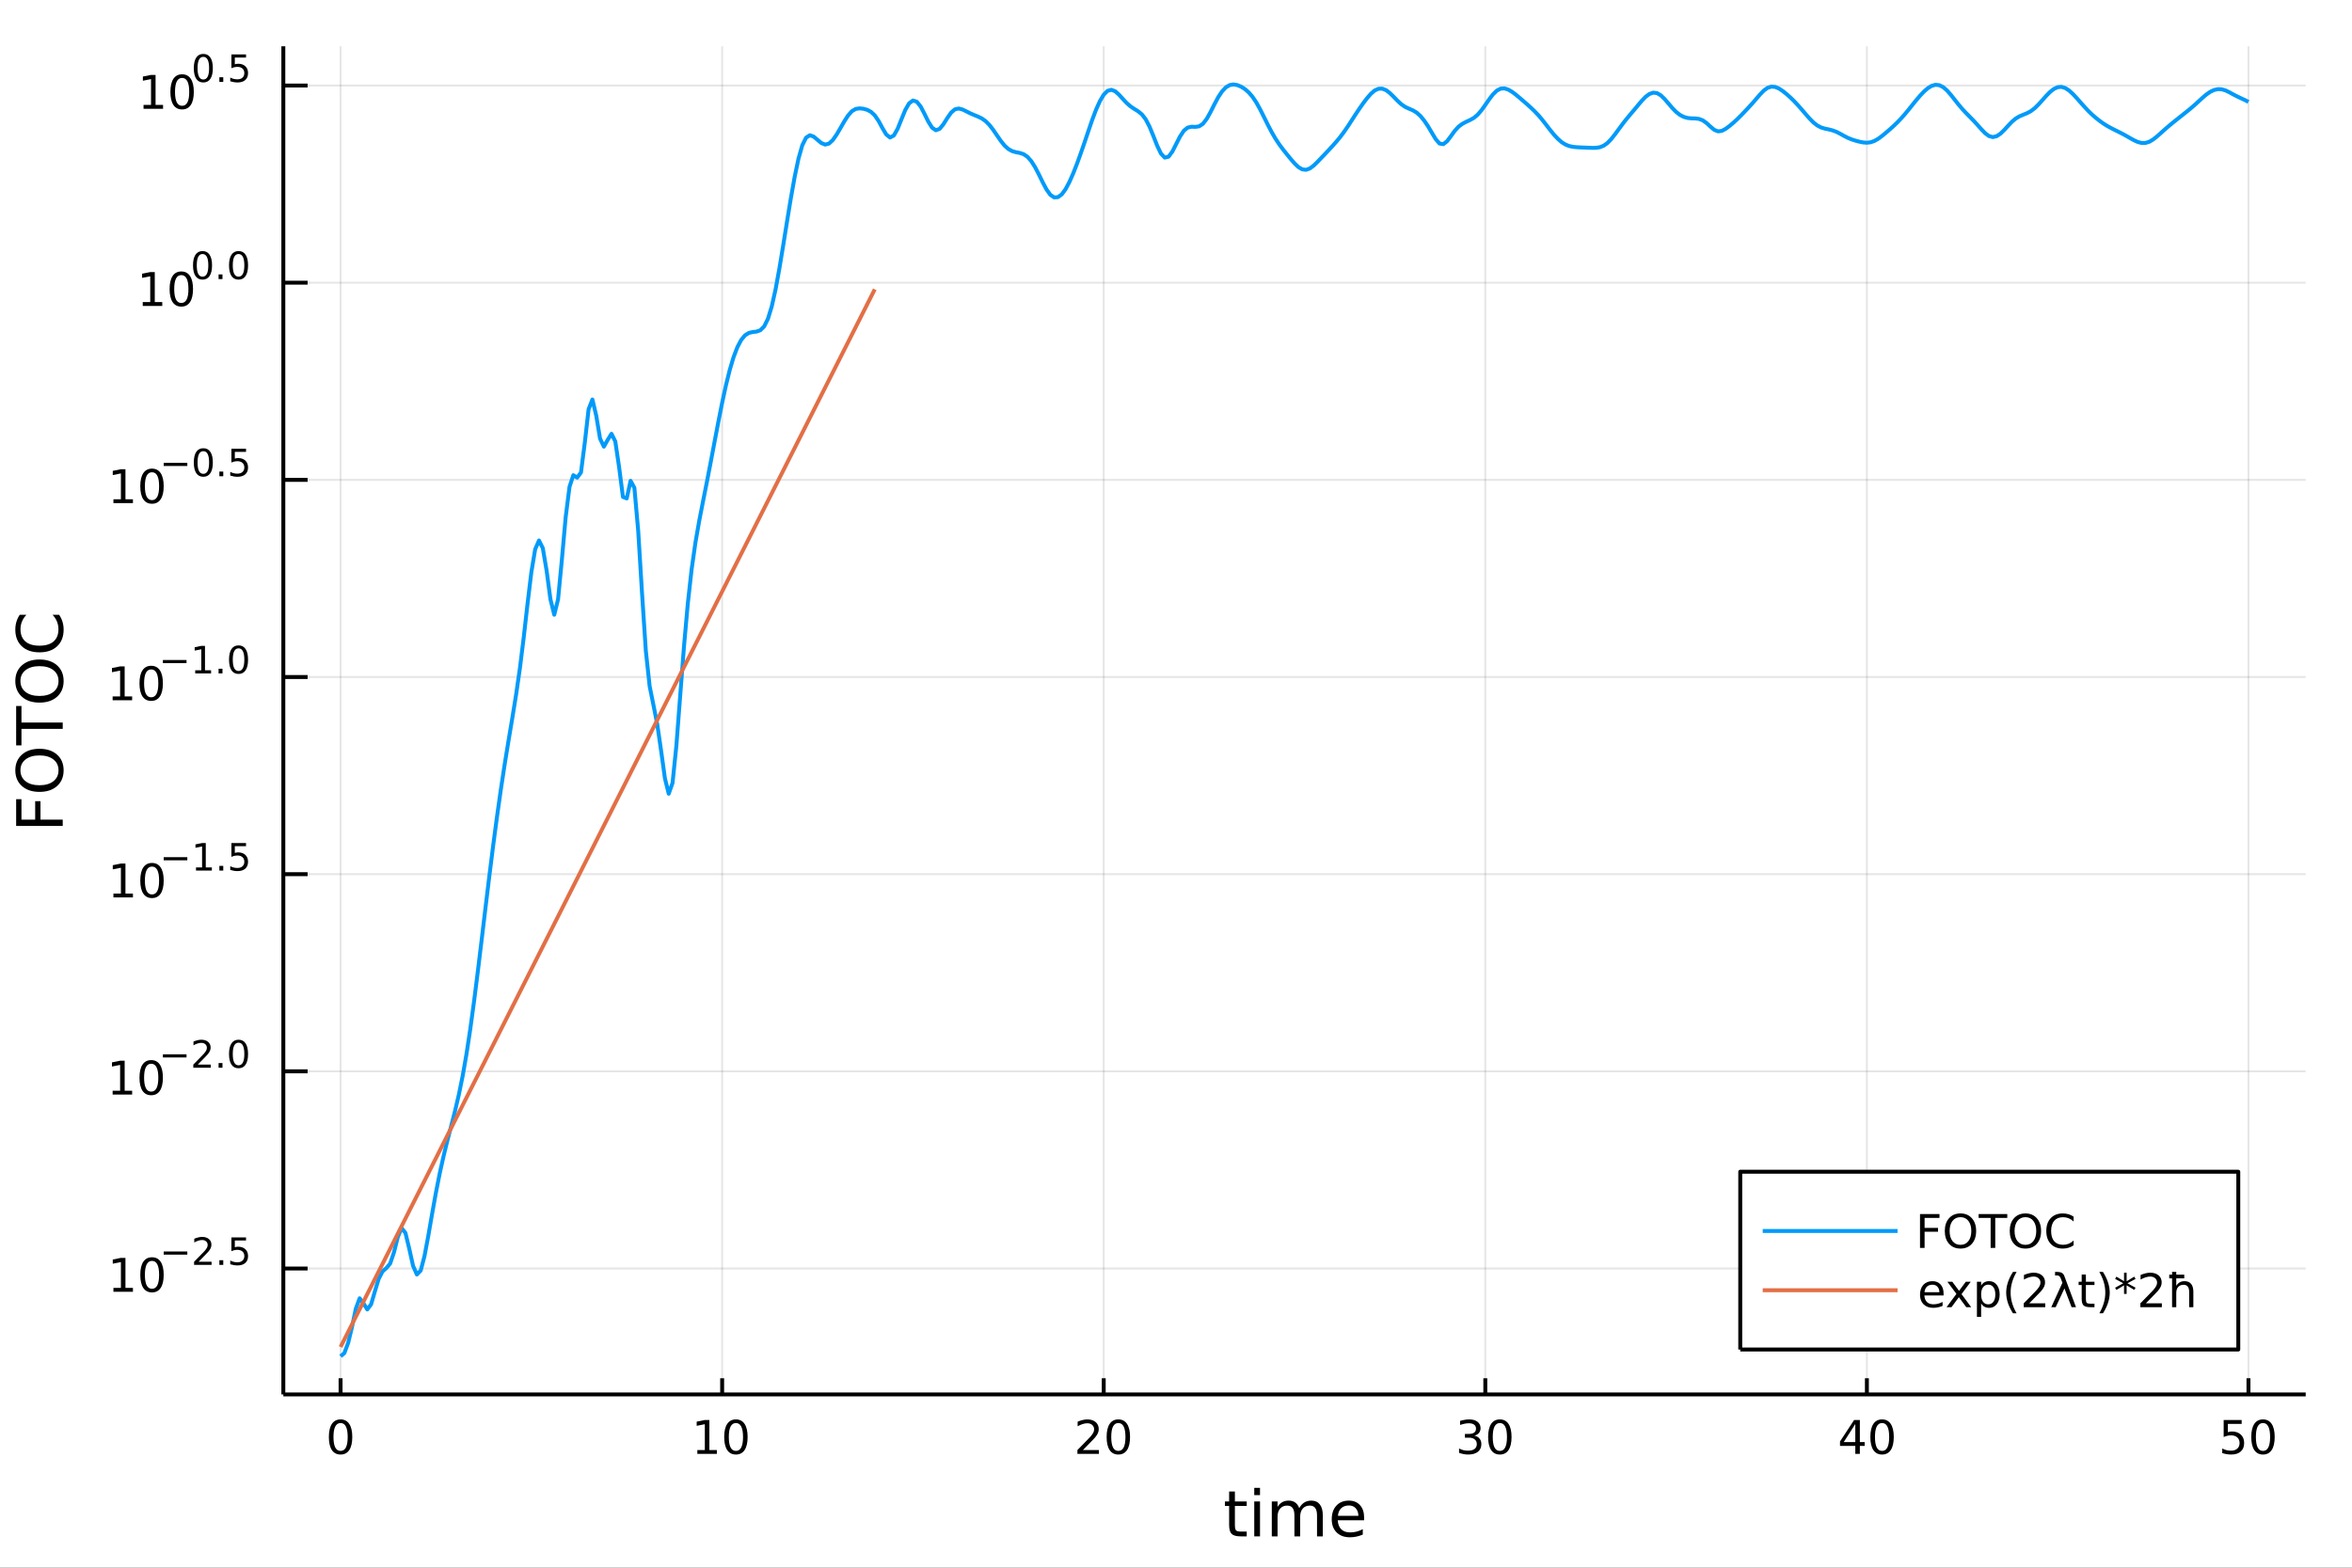 <?xml version="1.0" encoding="utf-8"?>
<svg xmlns="http://www.w3.org/2000/svg" xmlns:xlink="http://www.w3.org/1999/xlink" width="600" height="400" viewBox="0 0 2400 1600">
<rect x="0" y="0" width="2400" height="1600" fill="#333333" stroke="none"/>
<defs>
  <clipPath id="clip760">
    <rect x="0" y="0" width="2400" height="1600"/>
  </clipPath>
</defs>
<path clip-path="url(#clip760)" d="
M0 1600 L2400 1600 L2400 0 L0 0  Z
  " fill="#ffffff" fill-rule="evenodd" fill-opacity="1"/>
<defs>
  <clipPath id="clip761">
    <rect x="480" y="0" width="1681" height="1600"/>
  </clipPath>
</defs>
<path clip-path="url(#clip760)" d="
M289.119 1423.18 L2352.76 1423.18 L2352.76 47.244 L289.119 47.244  Z
  " fill="#ffffff" fill-rule="evenodd" fill-opacity="1"/>
<defs>
  <clipPath id="clip762">
    <rect x="289" y="47" width="2065" height="1377"/>
  </clipPath>
</defs>
<polyline clip-path="url(#clip762)" style="stroke:#000000; stroke-linecap:butt; stroke-linejoin:round; stroke-width:2; stroke-opacity:0.1; fill:none" points="
  347.524,1423.18 347.524,47.244 
  "/>
<polyline clip-path="url(#clip762)" style="stroke:#000000; stroke-linecap:butt; stroke-linejoin:round; stroke-width:2; stroke-opacity:0.1; fill:none" points="
  736.89,1423.18 736.89,47.244 
  "/>
<polyline clip-path="url(#clip762)" style="stroke:#000000; stroke-linecap:butt; stroke-linejoin:round; stroke-width:2; stroke-opacity:0.1; fill:none" points="
  1126.25,1423.18 1126.25,47.244 
  "/>
<polyline clip-path="url(#clip762)" style="stroke:#000000; stroke-linecap:butt; stroke-linejoin:round; stroke-width:2; stroke-opacity:0.1; fill:none" points="
  1515.62,1423.18 1515.62,47.244 
  "/>
<polyline clip-path="url(#clip762)" style="stroke:#000000; stroke-linecap:butt; stroke-linejoin:round; stroke-width:2; stroke-opacity:0.1; fill:none" points="
  1904.99,1423.18 1904.99,47.244 
  "/>
<polyline clip-path="url(#clip762)" style="stroke:#000000; stroke-linecap:butt; stroke-linejoin:round; stroke-width:2; stroke-opacity:0.1; fill:none" points="
  2294.35,1423.18 2294.35,47.244 
  "/>
<polyline clip-path="url(#clip760)" style="stroke:#000000; stroke-linecap:butt; stroke-linejoin:round; stroke-width:4; stroke-opacity:1; fill:none" points="
  289.119,1423.18 2352.76,1423.18 
  "/>
<polyline clip-path="url(#clip760)" style="stroke:#000000; stroke-linecap:butt; stroke-linejoin:round; stroke-width:4; stroke-opacity:1; fill:none" points="
  347.524,1423.18 347.524,1406.67 
  "/>
<polyline clip-path="url(#clip760)" style="stroke:#000000; stroke-linecap:butt; stroke-linejoin:round; stroke-width:4; stroke-opacity:1; fill:none" points="
  736.89,1423.18 736.89,1406.67 
  "/>
<polyline clip-path="url(#clip760)" style="stroke:#000000; stroke-linecap:butt; stroke-linejoin:round; stroke-width:4; stroke-opacity:1; fill:none" points="
  1126.25,1423.18 1126.25,1406.67 
  "/>
<polyline clip-path="url(#clip760)" style="stroke:#000000; stroke-linecap:butt; stroke-linejoin:round; stroke-width:4; stroke-opacity:1; fill:none" points="
  1515.62,1423.18 1515.62,1406.67 
  "/>
<polyline clip-path="url(#clip760)" style="stroke:#000000; stroke-linecap:butt; stroke-linejoin:round; stroke-width:4; stroke-opacity:1; fill:none" points="
  1904.99,1423.18 1904.99,1406.67 
  "/>
<polyline clip-path="url(#clip760)" style="stroke:#000000; stroke-linecap:butt; stroke-linejoin:round; stroke-width:4; stroke-opacity:1; fill:none" points="
  2294.35,1423.18 2294.35,1406.67 
  "/>
<path clip-path="url(#clip760)" d="M347.524 1452.37 Q343.913 1452.37 342.084 1455.94 Q340.279 1459.48 340.279 1466.61 Q340.279 1473.71 342.084 1477.28 Q343.913 1480.82 347.524 1480.82 Q351.158 1480.82 352.964 1477.28 Q354.793 1473.71 354.793 1466.61 Q354.793 1459.48 352.964 1455.94 Q351.158 1452.37 347.524 1452.37 M347.524 1448.67 Q353.334 1448.67 356.39 1453.27 Q359.469 1457.86 359.469 1466.61 Q359.469 1475.33 356.39 1479.94 Q353.334 1484.52 347.524 1484.52 Q341.714 1484.52 338.635 1479.94 Q335.58 1475.33 335.58 1466.61 Q335.58 1457.86 338.635 1453.27 Q341.714 1448.67 347.524 1448.67 Z" fill="#000000" fill-rule="evenodd" fill-opacity="1" /><path clip-path="url(#clip760)" d="M711.577 1479.92 L719.216 1479.92 L719.216 1453.55 L710.906 1455.22 L710.906 1450.96 L719.17 1449.29 L723.846 1449.29 L723.846 1479.92 L731.484 1479.92 L731.484 1483.85 L711.577 1483.85 L711.577 1479.92 Z" fill="#000000" fill-rule="evenodd" fill-opacity="1" /><path clip-path="url(#clip760)" d="M750.929 1452.37 Q747.318 1452.37 745.489 1455.94 Q743.684 1459.48 743.684 1466.61 Q743.684 1473.71 745.489 1477.28 Q747.318 1480.82 750.929 1480.82 Q754.563 1480.82 756.369 1477.28 Q758.197 1473.71 758.197 1466.61 Q758.197 1459.48 756.369 1455.94 Q754.563 1452.37 750.929 1452.37 M750.929 1448.67 Q756.739 1448.67 759.795 1453.27 Q762.873 1457.86 762.873 1466.61 Q762.873 1475.33 759.795 1479.94 Q756.739 1484.52 750.929 1484.52 Q745.119 1484.52 742.04 1479.94 Q738.984 1475.33 738.984 1466.61 Q738.984 1457.86 742.04 1453.27 Q745.119 1448.67 750.929 1448.67 Z" fill="#000000" fill-rule="evenodd" fill-opacity="1" /><path clip-path="url(#clip760)" d="M1105.03 1479.92 L1121.35 1479.92 L1121.35 1483.85 L1099.4 1483.85 L1099.4 1479.92 Q1102.07 1477.16 1106.65 1472.53 Q1111.26 1467.88 1112.44 1466.54 Q1114.68 1464.01 1115.56 1462.28 Q1116.46 1460.52 1116.46 1458.83 Q1116.46 1456.07 1114.52 1454.34 Q1112.6 1452.6 1109.5 1452.6 Q1107.3 1452.6 1104.84 1453.37 Q1102.41 1454.13 1099.63 1455.68 L1099.63 1450.96 Q1102.46 1449.82 1104.91 1449.25 Q1107.37 1448.67 1109.4 1448.67 Q1114.77 1448.67 1117.97 1451.35 Q1121.16 1454.04 1121.16 1458.53 Q1121.16 1460.66 1120.35 1462.58 Q1119.57 1464.48 1117.46 1467.07 Q1116.88 1467.74 1113.78 1470.96 Q1110.68 1474.15 1105.03 1479.92 Z" fill="#000000" fill-rule="evenodd" fill-opacity="1" /><path clip-path="url(#clip760)" d="M1141.16 1452.37 Q1137.55 1452.37 1135.72 1455.94 Q1133.92 1459.48 1133.92 1466.61 Q1133.92 1473.71 1135.72 1477.28 Q1137.55 1480.82 1141.16 1480.82 Q1144.8 1480.82 1146.6 1477.28 Q1148.43 1473.71 1148.43 1466.61 Q1148.43 1459.48 1146.6 1455.94 Q1144.8 1452.37 1141.16 1452.37 M1141.16 1448.67 Q1146.97 1448.67 1150.03 1453.27 Q1153.11 1457.86 1153.11 1466.61 Q1153.11 1475.33 1150.03 1479.94 Q1146.97 1484.52 1141.16 1484.52 Q1135.35 1484.52 1132.27 1479.94 Q1129.22 1475.33 1129.22 1466.61 Q1129.22 1457.86 1132.27 1453.27 Q1135.35 1448.67 1141.16 1448.67 Z" fill="#000000" fill-rule="evenodd" fill-opacity="1" /><path clip-path="url(#clip760)" d="M1504.46 1465.22 Q1507.82 1465.94 1509.69 1468.2 Q1511.59 1470.47 1511.59 1473.81 Q1511.59 1478.92 1508.07 1481.72 Q1504.56 1484.52 1498.07 1484.52 Q1495.9 1484.52 1493.58 1484.08 Q1491.29 1483.67 1488.84 1482.81 L1488.84 1478.3 Q1490.78 1479.43 1493.1 1480.01 Q1495.41 1480.59 1497.94 1480.59 Q1502.33 1480.59 1504.63 1478.85 Q1506.94 1477.12 1506.94 1473.81 Q1506.94 1470.75 1504.79 1469.04 Q1502.66 1467.3 1498.84 1467.3 L1494.81 1467.3 L1494.81 1463.46 L1499.02 1463.46 Q1502.47 1463.46 1504.3 1462.09 Q1506.13 1460.7 1506.13 1458.11 Q1506.13 1455.45 1504.23 1454.04 Q1502.36 1452.6 1498.84 1452.6 Q1496.92 1452.6 1494.72 1453.02 Q1492.52 1453.44 1489.88 1454.31 L1489.88 1450.15 Q1492.54 1449.41 1494.86 1449.04 Q1497.19 1448.67 1499.25 1448.67 Q1504.58 1448.67 1507.68 1451.1 Q1510.78 1453.5 1510.78 1457.63 Q1510.78 1460.5 1509.14 1462.49 Q1507.5 1464.45 1504.46 1465.22 Z" fill="#000000" fill-rule="evenodd" fill-opacity="1" /><path clip-path="url(#clip760)" d="M1530.46 1452.37 Q1526.85 1452.37 1525.02 1455.94 Q1523.21 1459.48 1523.21 1466.61 Q1523.21 1473.71 1525.02 1477.28 Q1526.85 1480.82 1530.46 1480.82 Q1534.09 1480.82 1535.9 1477.28 Q1537.73 1473.71 1537.73 1466.61 Q1537.73 1459.48 1535.9 1455.94 Q1534.09 1452.37 1530.46 1452.37 M1530.46 1448.67 Q1536.27 1448.67 1539.32 1453.27 Q1542.4 1457.86 1542.4 1466.61 Q1542.4 1475.33 1539.32 1479.94 Q1536.27 1484.52 1530.46 1484.52 Q1524.65 1484.52 1521.57 1479.94 Q1518.51 1475.33 1518.51 1466.61 Q1518.51 1457.86 1521.57 1453.27 Q1524.65 1448.67 1530.46 1448.67 Z" fill="#000000" fill-rule="evenodd" fill-opacity="1" /><path clip-path="url(#clip760)" d="M1893.16 1453.37 L1881.35 1471.81 L1893.16 1471.81 L1893.16 1453.37 M1891.93 1449.29 L1897.81 1449.29 L1897.81 1471.81 L1902.74 1471.81 L1902.74 1475.7 L1897.81 1475.7 L1897.81 1483.85 L1893.16 1483.85 L1893.16 1475.7 L1877.56 1475.7 L1877.56 1471.19 L1891.93 1449.29 Z" fill="#000000" fill-rule="evenodd" fill-opacity="1" /><path clip-path="url(#clip760)" d="M1920.47 1452.37 Q1916.86 1452.37 1915.03 1455.94 Q1913.23 1459.48 1913.23 1466.61 Q1913.23 1473.71 1915.03 1477.28 Q1916.86 1480.82 1920.47 1480.82 Q1924.11 1480.82 1925.91 1477.28 Q1927.74 1473.71 1927.74 1466.61 Q1927.74 1459.48 1925.91 1455.94 Q1924.11 1452.37 1920.47 1452.37 M1920.47 1448.67 Q1926.28 1448.67 1929.34 1453.27 Q1932.42 1457.86 1932.42 1466.61 Q1932.42 1475.33 1929.34 1479.94 Q1926.28 1484.52 1920.47 1484.52 Q1914.66 1484.52 1911.58 1479.94 Q1908.53 1475.33 1908.53 1466.61 Q1908.53 1457.86 1911.58 1453.27 Q1914.66 1448.67 1920.47 1448.67 Z" fill="#000000" fill-rule="evenodd" fill-opacity="1" /><path clip-path="url(#clip760)" d="M2269.05 1449.29 L2287.41 1449.29 L2287.41 1453.23 L2273.33 1453.23 L2273.33 1461.7 Q2274.35 1461.35 2275.37 1461.19 Q2276.39 1461 2277.41 1461 Q2283.19 1461 2286.57 1464.18 Q2289.95 1467.35 2289.95 1472.76 Q2289.95 1478.34 2286.48 1481.44 Q2283.01 1484.52 2276.69 1484.52 Q2274.51 1484.52 2272.24 1484.15 Q2270 1483.78 2267.59 1483.04 L2267.59 1478.34 Q2269.68 1479.48 2271.9 1480.03 Q2274.12 1480.59 2276.6 1480.59 Q2280.6 1480.59 2282.94 1478.48 Q2285.28 1476.38 2285.28 1472.76 Q2285.28 1469.15 2282.94 1467.05 Q2280.6 1464.94 2276.6 1464.94 Q2274.72 1464.94 2272.85 1465.36 Q2270.99 1465.77 2269.05 1466.65 L2269.05 1449.29 Z" fill="#000000" fill-rule="evenodd" fill-opacity="1" /><path clip-path="url(#clip760)" d="M2309.17 1452.37 Q2305.55 1452.37 2303.73 1455.94 Q2301.92 1459.48 2301.92 1466.61 Q2301.92 1473.71 2303.73 1477.28 Q2305.55 1480.82 2309.17 1480.82 Q2312.8 1480.82 2314.61 1477.28 Q2316.43 1473.71 2316.43 1466.61 Q2316.43 1459.48 2314.61 1455.94 Q2312.8 1452.37 2309.17 1452.37 M2309.17 1448.67 Q2314.98 1448.67 2318.03 1453.27 Q2321.11 1457.86 2321.11 1466.61 Q2321.11 1475.33 2318.03 1479.94 Q2314.98 1484.52 2309.17 1484.52 Q2303.36 1484.52 2300.28 1479.94 Q2297.22 1475.33 2297.22 1466.61 Q2297.22 1457.86 2300.28 1453.27 Q2303.36 1448.67 2309.17 1448.67 Z" fill="#000000" fill-rule="evenodd" fill-opacity="1" /><path clip-path="url(#clip760)" d="M1260.1 1522.27 L1260.1 1532.4 L1272.16 1532.4 L1272.16 1536.95 L1260.1 1536.95 L1260.1 1556.3 Q1260.1 1560.66 1261.28 1561.9 Q1262.48 1563.14 1266.14 1563.14 L1272.16 1563.14 L1272.16 1568.04 L1266.14 1568.04 Q1259.37 1568.04 1256.79 1565.53 Q1254.21 1562.98 1254.21 1556.3 L1254.21 1536.95 L1249.91 1536.95 L1249.91 1532.4 L1254.21 1532.4 L1254.21 1522.27 L1260.1 1522.27 Z" fill="#000000" fill-rule="evenodd" fill-opacity="1" /><path clip-path="url(#clip760)" d="M1279.86 1532.4 L1285.72 1532.4 L1285.72 1568.04 L1279.86 1568.04 L1279.86 1532.4 M1279.86 1518.52 L1285.72 1518.52 L1285.72 1525.93 L1279.86 1525.93 L1279.86 1518.52 Z" fill="#000000" fill-rule="evenodd" fill-opacity="1" /><path clip-path="url(#clip760)" d="M1325.73 1539.24 Q1327.92 1535.29 1330.98 1533.41 Q1334.04 1531.54 1338.17 1531.54 Q1343.74 1531.54 1346.77 1535.45 Q1349.79 1539.33 1349.79 1546.53 L1349.79 1568.04 L1343.9 1568.04 L1343.9 1546.72 Q1343.9 1541.59 1342.09 1539.11 Q1340.27 1536.63 1336.55 1536.63 Q1332 1536.63 1329.36 1539.65 Q1326.71 1542.68 1326.71 1547.9 L1326.71 1568.04 L1320.83 1568.04 L1320.83 1546.72 Q1320.83 1541.56 1319.01 1539.11 Q1317.2 1536.63 1313.41 1536.63 Q1308.92 1536.63 1306.28 1539.68 Q1303.64 1542.71 1303.64 1547.9 L1303.64 1568.04 L1297.75 1568.04 L1297.75 1532.4 L1303.64 1532.4 L1303.64 1537.93 Q1305.64 1534.66 1308.44 1533.1 Q1311.25 1531.54 1315.1 1531.54 Q1318.98 1531.54 1321.69 1533.51 Q1324.42 1535.48 1325.73 1539.24 Z" fill="#000000" fill-rule="evenodd" fill-opacity="1" /><path clip-path="url(#clip760)" d="M1391.96 1548.76 L1391.96 1551.62 L1365.04 1551.62 Q1365.42 1557.67 1368.66 1560.85 Q1371.94 1564 1377.77 1564 Q1381.14 1564 1384.29 1563.17 Q1387.48 1562.35 1390.59 1560.69 L1390.59 1566.23 Q1387.44 1567.57 1384.13 1568.27 Q1380.82 1568.97 1377.42 1568.97 Q1368.89 1568.97 1363.89 1564 Q1358.92 1559.04 1358.92 1550.57 Q1358.92 1541.82 1363.64 1536.69 Q1368.38 1531.54 1376.4 1531.54 Q1383.59 1531.54 1387.76 1536.18 Q1391.96 1540.8 1391.96 1548.76 M1386.11 1547.04 Q1386.04 1542.23 1383.4 1539.37 Q1380.79 1536.5 1376.46 1536.5 Q1371.56 1536.5 1368.6 1539.27 Q1365.67 1542.04 1365.23 1547.07 L1386.11 1547.04 Z" fill="#000000" fill-rule="evenodd" fill-opacity="1" /><polyline clip-path="url(#clip762)" style="stroke:#000000; stroke-linecap:butt; stroke-linejoin:round; stroke-width:2; stroke-opacity:0.1; fill:none" points="
  289.119,1294.65 2352.76,1294.65 
  "/>
<polyline clip-path="url(#clip762)" style="stroke:#000000; stroke-linecap:butt; stroke-linejoin:round; stroke-width:2; stroke-opacity:0.1; fill:none" points="
  289.119,1093.42 2352.76,1093.42 
  "/>
<polyline clip-path="url(#clip762)" style="stroke:#000000; stroke-linecap:butt; stroke-linejoin:round; stroke-width:2; stroke-opacity:0.1; fill:none" points="
  289.119,892.196 2352.76,892.196 
  "/>
<polyline clip-path="url(#clip762)" style="stroke:#000000; stroke-linecap:butt; stroke-linejoin:round; stroke-width:2; stroke-opacity:0.1; fill:none" points="
  289.119,690.97 2352.76,690.97 
  "/>
<polyline clip-path="url(#clip762)" style="stroke:#000000; stroke-linecap:butt; stroke-linejoin:round; stroke-width:2; stroke-opacity:0.1; fill:none" points="
  289.119,489.745 2352.76,489.745 
  "/>
<polyline clip-path="url(#clip762)" style="stroke:#000000; stroke-linecap:butt; stroke-linejoin:round; stroke-width:2; stroke-opacity:0.1; fill:none" points="
  289.119,288.52 2352.76,288.52 
  "/>
<polyline clip-path="url(#clip762)" style="stroke:#000000; stroke-linecap:butt; stroke-linejoin:round; stroke-width:2; stroke-opacity:0.1; fill:none" points="
  289.119,87.295 2352.76,87.295 
  "/>
<polyline clip-path="url(#clip760)" style="stroke:#000000; stroke-linecap:butt; stroke-linejoin:round; stroke-width:4; stroke-opacity:1; fill:none" points="
  289.119,1423.18 289.119,47.244 
  "/>
<polyline clip-path="url(#clip760)" style="stroke:#000000; stroke-linecap:butt; stroke-linejoin:round; stroke-width:4; stroke-opacity:1; fill:none" points="
  289.119,1294.65 313.883,1294.65 
  "/>
<polyline clip-path="url(#clip760)" style="stroke:#000000; stroke-linecap:butt; stroke-linejoin:round; stroke-width:4; stroke-opacity:1; fill:none" points="
  289.119,1093.42 313.883,1093.42 
  "/>
<polyline clip-path="url(#clip760)" style="stroke:#000000; stroke-linecap:butt; stroke-linejoin:round; stroke-width:4; stroke-opacity:1; fill:none" points="
  289.119,892.196 313.883,892.196 
  "/>
<polyline clip-path="url(#clip760)" style="stroke:#000000; stroke-linecap:butt; stroke-linejoin:round; stroke-width:4; stroke-opacity:1; fill:none" points="
  289.119,690.97 313.883,690.97 
  "/>
<polyline clip-path="url(#clip760)" style="stroke:#000000; stroke-linecap:butt; stroke-linejoin:round; stroke-width:4; stroke-opacity:1; fill:none" points="
  289.119,489.745 313.883,489.745 
  "/>
<polyline clip-path="url(#clip760)" style="stroke:#000000; stroke-linecap:butt; stroke-linejoin:round; stroke-width:4; stroke-opacity:1; fill:none" points="
  289.119,288.52 313.883,288.52 
  "/>
<polyline clip-path="url(#clip760)" style="stroke:#000000; stroke-linecap:butt; stroke-linejoin:round; stroke-width:4; stroke-opacity:1; fill:none" points="
  289.119,87.295 313.883,87.295 
  "/>
<path clip-path="url(#clip760)" d="M115.74 1314.44 L123.379 1314.44 L123.379 1288.07 L115.069 1289.74 L115.069 1285.48 L123.333 1283.81 L128.009 1283.81 L128.009 1314.44 L135.647 1314.44 L135.647 1318.37 L115.74 1318.37 L115.74 1314.44 Z" fill="#000000" fill-rule="evenodd" fill-opacity="1" /><path clip-path="url(#clip760)" d="M155.092 1286.89 Q151.481 1286.89 149.652 1290.46 Q147.846 1294 147.846 1301.13 Q147.846 1308.23 149.652 1311.8 Q151.481 1315.34 155.092 1315.34 Q158.726 1315.34 160.532 1311.8 Q162.36 1308.23 162.36 1301.13 Q162.36 1294 160.532 1290.46 Q158.726 1286.89 155.092 1286.89 M155.092 1283.19 Q160.902 1283.19 163.958 1287.8 Q167.036 1292.38 167.036 1301.13 Q167.036 1309.86 163.958 1314.46 Q160.902 1319.05 155.092 1319.05 Q149.282 1319.05 146.203 1314.46 Q143.147 1309.86 143.147 1301.13 Q143.147 1292.38 146.203 1287.8 Q149.282 1283.19 155.092 1283.19 Z" fill="#000000" fill-rule="evenodd" fill-opacity="1" /><path clip-path="url(#clip760)" d="M167.036 1277.29 L191.148 1277.29 L191.148 1280.49 L167.036 1280.49 L167.036 1277.29 Z" fill="#000000" fill-rule="evenodd" fill-opacity="1" /><path clip-path="url(#clip760)" d="M202.621 1287.77 L215.88 1287.77 L215.88 1290.96 L198.05 1290.96 L198.05 1287.77 Q200.213 1285.53 203.937 1281.77 Q207.68 1277.99 208.639 1276.9 Q210.463 1274.85 211.178 1273.43 Q211.912 1272.01 211.912 1270.63 Q211.912 1268.39 210.332 1266.98 Q208.771 1265.57 206.25 1265.57 Q204.464 1265.57 202.47 1266.19 Q200.495 1266.81 198.238 1268.07 L198.238 1264.24 Q200.533 1263.32 202.526 1262.85 Q204.52 1262.38 206.175 1262.38 Q210.539 1262.38 213.134 1264.56 Q215.73 1266.74 215.73 1270.39 Q215.73 1272.12 215.071 1273.68 Q214.432 1275.22 212.72 1277.33 Q212.25 1277.87 209.73 1280.49 Q207.21 1283.08 202.621 1287.77 Z" fill="#000000" fill-rule="evenodd" fill-opacity="1" /><path clip-path="url(#clip760)" d="M223.854 1286.19 L227.823 1286.19 L227.823 1290.96 L223.854 1290.96 L223.854 1286.19 Z" fill="#000000" fill-rule="evenodd" fill-opacity="1" /><path clip-path="url(#clip760)" d="M236.136 1262.88 L251.051 1262.88 L251.051 1266.08 L239.615 1266.08 L239.615 1272.96 Q240.443 1272.68 241.27 1272.55 Q242.098 1272.4 242.926 1272.4 Q247.627 1272.4 250.373 1274.98 Q253.119 1277.55 253.119 1281.95 Q253.119 1286.49 250.298 1289.01 Q247.477 1291.51 242.343 1291.51 Q240.575 1291.51 238.731 1291.21 Q236.907 1290.91 234.951 1290.31 L234.951 1286.49 Q236.644 1287.41 238.449 1287.86 Q240.255 1288.31 242.267 1288.31 Q245.521 1288.31 247.421 1286.6 Q249.32 1284.89 249.32 1281.95 Q249.32 1279.02 247.421 1277.31 Q245.521 1275.6 242.267 1275.6 Q240.744 1275.6 239.22 1275.94 Q237.716 1276.27 236.136 1276.99 L236.136 1262.88 Z" fill="#000000" fill-rule="evenodd" fill-opacity="1" /><path clip-path="url(#clip760)" d="M114.931 1113.21 L122.57 1113.21 L122.57 1086.85 L114.26 1088.51 L114.26 1084.26 L122.524 1082.59 L127.2 1082.59 L127.2 1113.21 L134.839 1113.21 L134.839 1117.15 L114.931 1117.15 L114.931 1113.21 Z" fill="#000000" fill-rule="evenodd" fill-opacity="1" /><path clip-path="url(#clip760)" d="M154.283 1085.67 Q150.672 1085.67 148.843 1089.23 Q147.038 1092.77 147.038 1099.9 Q147.038 1107.01 148.843 1110.57 Q150.672 1114.12 154.283 1114.12 Q157.917 1114.12 159.723 1110.57 Q161.552 1107.01 161.552 1099.9 Q161.552 1092.77 159.723 1089.23 Q157.917 1085.67 154.283 1085.67 M154.283 1081.96 Q160.093 1081.96 163.149 1086.57 Q166.227 1091.15 166.227 1099.9 Q166.227 1108.63 163.149 1113.24 Q160.093 1117.82 154.283 1117.82 Q148.473 1117.82 145.394 1113.24 Q142.339 1108.63 142.339 1099.9 Q142.339 1091.15 145.394 1086.57 Q148.473 1081.96 154.283 1081.96 Z" fill="#000000" fill-rule="evenodd" fill-opacity="1" /><path clip-path="url(#clip760)" d="M166.227 1076.06 L190.339 1076.06 L190.339 1079.26 L166.227 1079.26 L166.227 1076.06 Z" fill="#000000" fill-rule="evenodd" fill-opacity="1" /><path clip-path="url(#clip760)" d="M201.812 1086.54 L215.071 1086.54 L215.071 1089.74 L197.241 1089.74 L197.241 1086.54 Q199.404 1084.3 203.128 1080.54 Q206.871 1076.76 207.83 1075.67 Q209.655 1073.62 210.369 1072.21 Q211.103 1070.78 211.103 1069.41 Q211.103 1067.17 209.523 1065.76 Q207.962 1064.35 205.442 1064.35 Q203.655 1064.35 201.661 1064.97 Q199.686 1065.59 197.43 1066.85 L197.43 1063.01 Q199.724 1062.09 201.718 1061.62 Q203.711 1061.15 205.366 1061.15 Q209.73 1061.15 212.325 1063.33 Q214.921 1065.51 214.921 1069.16 Q214.921 1070.89 214.263 1072.45 Q213.623 1074 211.912 1076.1 Q211.441 1076.65 208.921 1079.26 Q206.401 1081.86 201.812 1086.54 Z" fill="#000000" fill-rule="evenodd" fill-opacity="1" /><path clip-path="url(#clip760)" d="M223.046 1084.96 L227.014 1084.96 L227.014 1089.74 L223.046 1089.74 L223.046 1084.96 Z" fill="#000000" fill-rule="evenodd" fill-opacity="1" /><path clip-path="url(#clip760)" d="M243.415 1064.16 Q240.481 1064.16 238.995 1067.06 Q237.528 1069.93 237.528 1075.73 Q237.528 1081.5 238.995 1084.4 Q240.481 1087.27 243.415 1087.27 Q246.367 1087.27 247.834 1084.4 Q249.32 1081.5 249.32 1075.73 Q249.32 1069.93 247.834 1067.06 Q246.367 1064.16 243.415 1064.16 M243.415 1061.15 Q248.135 1061.15 250.618 1064.89 Q253.119 1068.62 253.119 1075.73 Q253.119 1082.82 250.618 1086.56 Q248.135 1090.28 243.415 1090.28 Q238.694 1090.28 236.192 1086.56 Q233.71 1082.82 233.71 1075.73 Q233.71 1068.62 236.192 1064.89 Q238.694 1061.15 243.415 1061.15 Z" fill="#000000" fill-rule="evenodd" fill-opacity="1" /><path clip-path="url(#clip760)" d="M115.74 911.988 L123.379 911.988 L123.379 885.622 L115.069 887.289 L115.069 883.03 L123.333 881.363 L128.009 881.363 L128.009 911.988 L135.647 911.988 L135.647 915.923 L115.74 915.923 L115.74 911.988 Z" fill="#000000" fill-rule="evenodd" fill-opacity="1" /><path clip-path="url(#clip760)" d="M155.092 884.442 Q151.481 884.442 149.652 888.007 Q147.846 891.548 147.846 898.678 Q147.846 905.784 149.652 909.349 Q151.481 912.891 155.092 912.891 Q158.726 912.891 160.532 909.349 Q162.36 905.784 162.36 898.678 Q162.36 891.548 160.532 888.007 Q158.726 884.442 155.092 884.442 M155.092 880.738 Q160.902 880.738 163.958 885.345 Q167.036 889.928 167.036 898.678 Q167.036 907.405 163.958 912.011 Q160.902 916.594 155.092 916.594 Q149.282 916.594 146.203 912.011 Q143.147 907.405 143.147 898.678 Q143.147 889.928 146.203 885.345 Q149.282 880.738 155.092 880.738 Z" fill="#000000" fill-rule="evenodd" fill-opacity="1" /><path clip-path="url(#clip760)" d="M167.036 874.84 L191.148 874.84 L191.148 878.037 L167.036 878.037 L167.036 874.84 Z" fill="#000000" fill-rule="evenodd" fill-opacity="1" /><path clip-path="url(#clip760)" d="M200.006 885.315 L206.213 885.315 L206.213 863.893 L199.461 865.248 L199.461 861.787 L206.175 860.433 L209.974 860.433 L209.974 885.315 L216.181 885.315 L216.181 888.513 L200.006 888.513 L200.006 885.315 Z" fill="#000000" fill-rule="evenodd" fill-opacity="1" /><path clip-path="url(#clip760)" d="M223.854 883.736 L227.823 883.736 L227.823 888.513 L223.854 888.513 L223.854 883.736 Z" fill="#000000" fill-rule="evenodd" fill-opacity="1" /><path clip-path="url(#clip760)" d="M236.136 860.433 L251.051 860.433 L251.051 863.63 L239.615 863.63 L239.615 870.514 Q240.443 870.232 241.27 870.1 Q242.098 869.95 242.926 869.95 Q247.627 869.95 250.373 872.526 Q253.119 875.103 253.119 879.504 Q253.119 884.037 250.298 886.557 Q247.477 889.058 242.343 889.058 Q240.575 889.058 238.731 888.757 Q236.907 888.456 234.951 887.855 L234.951 884.037 Q236.644 884.958 238.449 885.41 Q240.255 885.861 242.267 885.861 Q245.521 885.861 247.421 884.149 Q249.32 882.438 249.32 879.504 Q249.32 876.57 247.421 874.858 Q245.521 873.147 242.267 873.147 Q240.744 873.147 239.22 873.485 Q237.716 873.824 236.136 874.539 L236.136 860.433 Z" fill="#000000" fill-rule="evenodd" fill-opacity="1" /><path clip-path="url(#clip760)" d="M114.931 710.763 L122.57 710.763 L122.57 684.397 L114.26 686.064 L114.26 681.805 L122.524 680.138 L127.2 680.138 L127.2 710.763 L134.839 710.763 L134.839 714.698 L114.931 714.698 L114.931 710.763 Z" fill="#000000" fill-rule="evenodd" fill-opacity="1" /><path clip-path="url(#clip760)" d="M154.283 683.217 Q150.672 683.217 148.843 686.781 Q147.038 690.323 147.038 697.453 Q147.038 704.559 148.843 708.124 Q150.672 711.666 154.283 711.666 Q157.917 711.666 159.723 708.124 Q161.552 704.559 161.552 697.453 Q161.552 690.323 159.723 686.781 Q157.917 683.217 154.283 683.217 M154.283 679.513 Q160.093 679.513 163.149 684.119 Q166.227 688.703 166.227 697.453 Q166.227 706.179 163.149 710.786 Q160.093 715.369 154.283 715.369 Q148.473 715.369 145.394 710.786 Q142.339 706.179 142.339 697.453 Q142.339 688.703 145.394 684.119 Q148.473 679.513 154.283 679.513 Z" fill="#000000" fill-rule="evenodd" fill-opacity="1" /><path clip-path="url(#clip760)" d="M166.227 673.614 L190.339 673.614 L190.339 676.812 L166.227 676.812 L166.227 673.614 Z" fill="#000000" fill-rule="evenodd" fill-opacity="1" /><path clip-path="url(#clip760)" d="M199.197 684.09 L205.404 684.09 L205.404 662.668 L198.652 664.022 L198.652 660.562 L205.366 659.208 L209.166 659.208 L209.166 684.09 L215.372 684.09 L215.372 687.288 L199.197 687.288 L199.197 684.09 Z" fill="#000000" fill-rule="evenodd" fill-opacity="1" /><path clip-path="url(#clip760)" d="M223.046 682.51 L227.014 682.51 L227.014 687.288 L223.046 687.288 L223.046 682.51 Z" fill="#000000" fill-rule="evenodd" fill-opacity="1" /><path clip-path="url(#clip760)" d="M243.415 661.709 Q240.481 661.709 238.995 664.605 Q237.528 667.483 237.528 673.276 Q237.528 679.05 238.995 681.946 Q240.481 684.824 243.415 684.824 Q246.367 684.824 247.834 681.946 Q249.32 679.05 249.32 673.276 Q249.32 667.483 247.834 664.605 Q246.367 661.709 243.415 661.709 M243.415 658.7 Q248.135 658.7 250.618 662.442 Q253.119 666.166 253.119 673.276 Q253.119 680.366 250.618 684.109 Q248.135 687.833 243.415 687.833 Q238.694 687.833 236.192 684.109 Q233.71 680.366 233.71 673.276 Q233.71 666.166 236.192 662.442 Q238.694 658.7 243.415 658.7 Z" fill="#000000" fill-rule="evenodd" fill-opacity="1" /><path clip-path="url(#clip760)" d="M115.74 509.538 L123.379 509.538 L123.379 483.172 L115.069 484.839 L115.069 480.579 L123.333 478.913 L128.009 478.913 L128.009 509.538 L135.647 509.538 L135.647 513.473 L115.74 513.473 L115.74 509.538 Z" fill="#000000" fill-rule="evenodd" fill-opacity="1" /><path clip-path="url(#clip760)" d="M155.092 481.991 Q151.481 481.991 149.652 485.556 Q147.846 489.098 147.846 496.227 Q147.846 503.334 149.652 506.899 Q151.481 510.44 155.092 510.44 Q158.726 510.44 160.532 506.899 Q162.36 503.334 162.36 496.227 Q162.36 489.098 160.532 485.556 Q158.726 481.991 155.092 481.991 M155.092 478.288 Q160.902 478.288 163.958 482.894 Q167.036 487.477 167.036 496.227 Q167.036 504.954 163.958 509.561 Q160.902 514.144 155.092 514.144 Q149.282 514.144 146.203 509.561 Q143.147 504.954 143.147 496.227 Q143.147 487.477 146.203 482.894 Q149.282 478.288 155.092 478.288 Z" fill="#000000" fill-rule="evenodd" fill-opacity="1" /><path clip-path="url(#clip760)" d="M167.036 472.389 L191.148 472.389 L191.148 475.586 L167.036 475.586 L167.036 472.389 Z" fill="#000000" fill-rule="evenodd" fill-opacity="1" /><path clip-path="url(#clip760)" d="M207.473 460.484 Q204.539 460.484 203.053 463.38 Q201.586 466.258 201.586 472.051 Q201.586 477.824 203.053 480.721 Q204.539 483.598 207.473 483.598 Q210.426 483.598 211.893 480.721 Q213.379 477.824 213.379 472.051 Q213.379 466.258 211.893 463.38 Q210.426 460.484 207.473 460.484 M207.473 457.474 Q212.194 457.474 214.676 461.217 Q217.178 464.941 217.178 472.051 Q217.178 479.141 214.676 482.884 Q212.194 486.608 207.473 486.608 Q202.752 486.608 200.251 482.884 Q197.768 479.141 197.768 472.051 Q197.768 464.941 200.251 461.217 Q202.752 457.474 207.473 457.474 Z" fill="#000000" fill-rule="evenodd" fill-opacity="1" /><path clip-path="url(#clip760)" d="M223.854 481.285 L227.823 481.285 L227.823 486.062 L223.854 486.062 L223.854 481.285 Z" fill="#000000" fill-rule="evenodd" fill-opacity="1" /><path clip-path="url(#clip760)" d="M236.136 457.982 L251.051 457.982 L251.051 461.18 L239.615 461.18 L239.615 468.063 Q240.443 467.781 241.27 467.649 Q242.098 467.499 242.926 467.499 Q247.627 467.499 250.373 470.076 Q253.119 472.652 253.119 477.053 Q253.119 481.586 250.298 484.106 Q247.477 486.608 242.343 486.608 Q240.575 486.608 238.731 486.307 Q236.907 486.006 234.951 485.404 L234.951 481.586 Q236.644 482.508 238.449 482.959 Q240.255 483.41 242.267 483.41 Q245.521 483.41 247.421 481.699 Q249.32 479.987 249.32 477.053 Q249.32 474.119 247.421 472.408 Q245.521 470.696 242.267 470.696 Q240.744 470.696 239.22 471.035 Q237.716 471.373 236.136 472.088 L236.136 457.982 Z" fill="#000000" fill-rule="evenodd" fill-opacity="1" /><path clip-path="url(#clip760)" d="M145.663 308.312 L153.302 308.312 L153.302 281.947 L144.992 283.613 L144.992 279.354 L153.256 277.687 L157.932 277.687 L157.932 308.312 L165.571 308.312 L165.571 312.247 L145.663 312.247 L145.663 308.312 Z" fill="#000000" fill-rule="evenodd" fill-opacity="1" /><path clip-path="url(#clip760)" d="M185.015 280.766 Q181.404 280.766 179.575 284.331 Q177.77 287.873 177.77 295.002 Q177.77 302.109 179.575 305.673 Q181.404 309.215 185.015 309.215 Q188.649 309.215 190.455 305.673 Q192.283 302.109 192.283 295.002 Q192.283 287.873 190.455 284.331 Q188.649 280.766 185.015 280.766 M185.015 277.062 Q190.825 277.062 193.881 281.669 Q196.959 286.252 196.959 295.002 Q196.959 303.729 193.881 308.335 Q190.825 312.919 185.015 312.919 Q179.205 312.919 176.126 308.335 Q173.071 303.729 173.071 295.002 Q173.071 286.252 176.126 281.669 Q179.205 277.062 185.015 277.062 Z" fill="#000000" fill-rule="evenodd" fill-opacity="1" /><path clip-path="url(#clip760)" d="M206.664 259.258 Q203.73 259.258 202.244 262.155 Q200.777 265.032 200.777 270.825 Q200.777 276.599 202.244 279.496 Q203.73 282.373 206.664 282.373 Q209.617 282.373 211.084 279.496 Q212.57 276.599 212.57 270.825 Q212.57 265.032 211.084 262.155 Q209.617 259.258 206.664 259.258 M206.664 256.249 Q211.385 256.249 213.868 259.992 Q216.369 263.716 216.369 270.825 Q216.369 277.916 213.868 281.659 Q211.385 285.382 206.664 285.382 Q201.943 285.382 199.442 281.659 Q196.959 277.916 196.959 270.825 Q196.959 263.716 199.442 259.992 Q201.943 256.249 206.664 256.249 Z" fill="#000000" fill-rule="evenodd" fill-opacity="1" /><path clip-path="url(#clip760)" d="M223.046 280.06 L227.014 280.06 L227.014 284.837 L223.046 284.837 L223.046 280.06 Z" fill="#000000" fill-rule="evenodd" fill-opacity="1" /><path clip-path="url(#clip760)" d="M243.415 259.258 Q240.481 259.258 238.995 262.155 Q237.528 265.032 237.528 270.825 Q237.528 276.599 238.995 279.496 Q240.481 282.373 243.415 282.373 Q246.367 282.373 247.834 279.496 Q249.32 276.599 249.32 270.825 Q249.32 265.032 247.834 262.155 Q246.367 259.258 243.415 259.258 M243.415 256.249 Q248.135 256.249 250.618 259.992 Q253.119 263.716 253.119 270.825 Q253.119 277.916 250.618 281.659 Q248.135 285.382 243.415 285.382 Q238.694 285.382 236.192 281.659 Q233.71 277.916 233.71 270.825 Q233.71 263.716 236.192 259.992 Q238.694 256.249 243.415 256.249 Z" fill="#000000" fill-rule="evenodd" fill-opacity="1" /><path clip-path="url(#clip760)" d="M146.472 107.087 L154.111 107.087 L154.111 80.721 L145.801 82.388 L145.801 78.129 L154.065 76.462 L158.741 76.462 L158.741 107.087 L166.379 107.087 L166.379 111.022 L146.472 111.022 L146.472 107.087 Z" fill="#000000" fill-rule="evenodd" fill-opacity="1" /><path clip-path="url(#clip760)" d="M185.824 79.541 Q182.213 79.541 180.384 83.106 Q178.578 86.647 178.578 93.777 Q178.578 100.883 180.384 104.448 Q182.213 107.99 185.824 107.99 Q189.458 107.99 191.264 104.448 Q193.092 100.883 193.092 93.777 Q193.092 86.647 191.264 83.106 Q189.458 79.541 185.824 79.541 M185.824 75.837 Q191.634 75.837 194.689 80.444 Q197.768 85.027 197.768 93.777 Q197.768 102.504 194.689 107.11 Q191.634 111.693 185.824 111.693 Q180.014 111.693 176.935 107.11 Q173.879 102.504 173.879 93.777 Q173.879 85.027 176.935 80.444 Q180.014 75.837 185.824 75.837 Z" fill="#000000" fill-rule="evenodd" fill-opacity="1" /><path clip-path="url(#clip760)" d="M207.473 58.033 Q204.539 58.033 203.053 60.93 Q201.586 63.807 201.586 69.6 Q201.586 75.374 203.053 78.27 Q204.539 81.148 207.473 81.148 Q210.426 81.148 211.893 78.27 Q213.379 75.374 213.379 69.6 Q213.379 63.807 211.893 60.93 Q210.426 58.033 207.473 58.033 M207.473 55.024 Q212.194 55.024 214.676 58.767 Q217.178 62.491 217.178 69.6 Q217.178 76.691 214.676 80.433 Q212.194 84.157 207.473 84.157 Q202.752 84.157 200.251 80.433 Q197.768 76.691 197.768 69.6 Q197.768 62.491 200.251 58.767 Q202.752 55.024 207.473 55.024 Z" fill="#000000" fill-rule="evenodd" fill-opacity="1" /><path clip-path="url(#clip760)" d="M223.854 78.835 L227.823 78.835 L227.823 83.612 L223.854 83.612 L223.854 78.835 Z" fill="#000000" fill-rule="evenodd" fill-opacity="1" /><path clip-path="url(#clip760)" d="M236.136 55.532 L251.051 55.532 L251.051 58.729 L239.615 58.729 L239.615 65.613 Q240.443 65.331 241.27 65.199 Q242.098 65.049 242.926 65.049 Q247.627 65.049 250.373 67.625 Q253.119 70.202 253.119 74.603 Q253.119 79.135 250.298 81.656 Q247.477 84.157 242.343 84.157 Q240.575 84.157 238.731 83.856 Q236.907 83.555 234.951 82.954 L234.951 79.135 Q236.644 80.057 238.449 80.508 Q240.255 80.96 242.267 80.96 Q245.521 80.96 247.421 79.248 Q249.32 77.537 249.32 74.603 Q249.32 71.669 247.421 69.957 Q245.521 68.246 242.267 68.246 Q240.744 68.246 239.22 68.584 Q237.716 68.923 236.136 69.638 L236.136 55.532 Z" fill="#000000" fill-rule="evenodd" fill-opacity="1" /><path clip-path="url(#clip760)" d="M16.484 842.967 L16.484 815.659 L21.895 815.659 L21.895 836.538 L35.9 836.538 L35.9 817.696 L41.31 817.696 L41.31 836.538 L64.004 836.538 L64.004 842.967 L16.484 842.967 Z" fill="#000000" fill-rule="evenodd" fill-opacity="1" /><path clip-path="url(#clip760)" d="M20.845 786.185 Q20.845 793.188 26.064 797.325 Q31.284 801.431 40.292 801.431 Q49.267 801.431 54.487 797.325 Q59.707 793.188 59.707 786.185 Q59.707 779.183 54.487 775.109 Q49.267 771.003 40.292 771.003 Q31.284 771.003 26.064 775.109 Q20.845 779.183 20.845 786.185 M15.625 786.185 Q15.625 776.191 22.341 770.207 Q29.025 764.224 40.292 764.224 Q51.527 764.224 58.243 770.207 Q64.927 776.191 64.927 786.185 Q64.927 796.211 58.243 802.227 Q51.559 808.211 40.292 808.211 Q29.025 808.211 22.341 802.227 Q15.625 796.211 15.625 786.185 Z" fill="#000000" fill-rule="evenodd" fill-opacity="1" /><path clip-path="url(#clip760)" d="M16.484 760.754 L16.484 720.555 L21.895 720.555 L21.895 737.424 L64.004 737.424 L64.004 743.885 L21.895 743.885 L21.895 760.754 L16.484 760.754 Z" fill="#000000" fill-rule="evenodd" fill-opacity="1" /><path clip-path="url(#clip760)" d="M20.845 695.06 Q20.845 702.063 26.064 706.2 Q31.284 710.306 40.292 710.306 Q49.267 710.306 54.487 706.2 Q59.707 702.063 59.707 695.06 Q59.707 688.058 54.487 683.984 Q49.267 679.878 40.292 679.878 Q31.284 679.878 26.064 683.984 Q20.845 688.058 20.845 695.06 M15.625 695.06 Q15.625 685.066 22.341 679.082 Q29.025 673.099 40.292 673.099 Q51.527 673.099 58.243 679.082 Q64.927 685.066 64.927 695.06 Q64.927 705.086 58.243 711.102 Q51.559 717.086 40.292 717.086 Q29.025 717.086 22.341 711.102 Q15.625 705.086 15.625 695.06 Z" fill="#000000" fill-rule="evenodd" fill-opacity="1" /><path clip-path="url(#clip760)" d="M20.144 627.456 L26.924 627.456 Q23.9 630.703 22.404 634.395 Q20.908 638.055 20.908 642.193 Q20.908 650.341 25.905 654.67 Q30.871 658.999 40.292 658.999 Q49.681 658.999 54.678 654.67 Q59.644 650.341 59.644 642.193 Q59.644 638.055 58.148 634.395 Q56.652 630.703 53.628 627.456 L60.344 627.456 Q62.636 630.83 63.781 634.618 Q64.927 638.374 64.927 642.575 Q64.927 653.365 58.339 659.571 Q51.718 665.778 40.292 665.778 Q28.834 665.778 22.245 659.571 Q15.625 653.365 15.625 642.575 Q15.625 638.31 16.771 634.554 Q17.885 630.767 20.144 627.456 Z" fill="#000000" fill-rule="evenodd" fill-opacity="1" /><polyline clip-path="url(#clip762)" style="stroke:#009af9; stroke-linecap:butt; stroke-linejoin:round; stroke-width:4; stroke-opacity:1; fill:none" points="
  347.524,1384.24 351.418,1380.95 355.311,1370.42 359.205,1354.28 363.099,1335.57 366.992,1325.06 370.886,1330.17 374.78,1336.44 378.673,1331.22 382.567,1317.88 
  386.461,1305.13 390.354,1297.6 394.248,1294.24 398.142,1289.56 402.035,1278.06 405.929,1262.5 409.823,1253.39 413.716,1258.35 417.61,1274.49 421.504,1291.97 
  425.397,1300.8 429.291,1296.76 433.185,1281.89 437.078,1261.07 440.972,1238.58 444.866,1216.96 448.759,1197.31 452.653,1179.81 456.546,1163.99 460.44,1149.02 
  464.334,1133.8 468.227,1117.16 472.121,1098.03 476.015,1075.74 479.908,1050.09 483.802,1021.43 487.696,990.533 491.589,958.319 495.483,925.77 499.377,893.684 
  503.27,862.718 507.164,833.361 511.058,805.861 514.951,780.265 518.845,756.277 522.739,733.033 526.632,708.952 530.526,681.909 534.42,650.493 538.313,616.126 
  542.207,583.927 546.101,560.603 549.994,551.606 553.888,559.442 557.781,582.484 561.675,611.642 565.569,627.397 569.462,611.629 573.356,570.998 577.25,527.563 
  581.143,496.863 585.037,484.977 588.931,487.468 592.824,482.234 596.718,451.916 600.612,417.687 604.505,407.724 608.399,424.183 612.293,447.616 616.186,455.852 
  620.08,448.975 623.974,442.715 627.867,450.568 631.761,476.944 635.655,507.169 639.548,508.705 643.442,490.713 647.336,497.85 651.229,541.724 655.123,605.252 
  659.016,664.277 662.91,700.429 666.804,719.674 670.697,739.409 674.591,766.148 678.485,794.383 682.378,810.091 686.272,799.077 690.166,761.29 694.059,710.393 
  697.953,659.691 701.847,616.005 705.74,581.075 709.634,553.731 713.528,531.421 717.421,511.452 721.315,491.857 725.209,471.735 729.102,451.123 732.996,430.624 
  736.89,411.038 740.783,393.119 744.677,377.45 748.571,364.421 752.464,354.233 756.358,346.891 760.251,342.217 764.145,339.782 768.039,338.872 771.932,338.437 
  775.826,337.077 779.72,333.215 783.613,325.394 787.507,312.747 791.401,295.312 795.294,274.055 799.188,250.459 803.082,226.13 806.975,202.446 810.869,180.595 
  814.763,161.986 818.656,148.287 822.55,140.459 826.444,138.039 830.337,139.472 834.231,142.77 838.125,145.995 842.018,147.563 845.912,146.556 849.806,142.938 
  853.699,137.351 857.593,130.719 861.486,123.93 865.38,117.864 869.274,113.478 873.167,111.199 877.061,110.592 880.955,110.985 884.848,112.068 888.742,114.103 
  892.636,117.751 896.529,123.478 900.423,130.669 904.317,137.223 908.21,140.362 912.104,138.289 915.998,131.335 919.891,121.657 923.785,112.185 927.679,105.43 
  931.572,102.589 935.466,103.767 939.36,108.598 943.253,115.992 947.147,123.952 951.041,130.21 954.934,132.94 958.828,131.51 962.721,126.739 966.615,120.515 
  970.509,114.964 974.402,111.579 978.296,110.74 982.19,111.773 986.083,113.669 989.977,115.625 993.871,117.317 997.764,118.888 1001.66,120.774 1005.55,123.48 
  1009.45,127.344 1013.34,132.33 1017.23,138.011 1021.13,143.662 1025.02,148.517 1028.91,152.063 1032.81,154.219 1036.7,155.343 1040.59,156.098 1044.49,157.365 
  1048.38,159.996 1052.28,164.405 1056.17,170.525 1060.06,177.991 1063.96,186.002 1067.85,193.346 1071.74,198.782 1075.64,201.461 1079.53,201.233 1083.42,198.379 
  1087.32,193.097 1091.21,185.756 1095.11,176.988 1099,167.062 1102.89,156.289 1106.79,145.024 1110.68,133.471 1114.57,122.147 1118.47,111.823 1122.36,103.151 
  1126.25,96.654 1130.15,92.743 1134.04,91.634 1137.94,93.154 1141.83,96.603 1145.72,100.926 1149.62,105.103 1153.51,108.512 1157.4,111.147 1161.3,113.551 
  1165.19,116.707 1169.09,121.765 1172.98,129.244 1176.87,138.677 1180.77,148.619 1184.66,156.761 1188.55,160.866 1192.45,159.909 1196.34,154.586 1200.23,146.933 
  1204.13,139.255 1208.02,133.404 1211.92,130.212 1215.81,129.33 1219.7,129.486 1223.6,128.948 1227.49,126.352 1231.38,121.291 1235.28,114.276 1239.17,106.5 
  1243.06,99.241 1246.96,93.333 1250.85,89.162 1254.75,86.838 1258.64,86.186 1262.53,86.835 1266.43,88.454 1270.32,90.907 1274.21,94.296 1278.11,98.801 
  1282,104.622 1285.89,111.678 1289.79,119.445 1293.68,127.297 1297.58,134.746 1301.47,141.469 1305.36,147.354 1309.26,152.578 1313.15,157.462 1317.04,162.228 
  1320.94,166.731 1324.83,170.469 1328.72,172.808 1332.62,173.331 1336.51,171.984 1340.41,169.085 1344.3,165.291 1348.19,161.225 1352.09,157.143 1355.98,153.026 
  1359.87,148.812 1363.77,144.418 1367.66,139.694 1371.56,134.491 1375.45,128.8 1379.34,122.792 1383.24,116.758 1387.13,110.918 1391.02,105.38 1394.92,100.239 
  1398.81,95.747 1402.7,92.383 1406.6,90.581 1410.49,90.487 1414.39,92.045 1418.28,95.013 1422.17,98.847 1426.07,102.873 1429.96,106.441 1433.85,109.104 
  1437.75,110.917 1441.64,112.555 1445.53,114.895 1449.43,118.41 1453.32,123.15 1457.22,128.946 1461.11,135.533 1465,142.027 1468.9,146.481 1472.79,147.139 
  1476.68,144.059 1480.58,138.864 1484.47,133.489 1488.36,129.225 1492.26,126.342 1496.15,124.289 1500.05,122.491 1503.94,120.313 1507.83,117.045 1511.73,112.508 
  1515.62,107.106 1519.51,101.475 1523.41,96.35 1527.3,92.534 1531.19,90.484 1535.09,90.19 1538.98,91.414 1542.88,93.691 1546.77,96.602 1550.66,99.848 
  1554.56,103.193 1558.45,106.587 1562.34,110.11 1566.24,113.843 1570.13,117.984 1574.03,122.632 1577.92,127.639 1581.81,132.694 1585.71,137.465 1589.6,141.656 
  1593.49,145.06 1597.39,147.524 1601.28,149.059 1605.17,149.87 1609.07,150.249 1612.96,150.462 1616.86,150.626 1620.75,150.772 1624.64,150.924 1628.54,150.876 
  1632.43,150.273 1636.32,148.753 1640.22,146 1644.11,141.973 1648,137.028 1651.9,131.72 1655.79,126.46 1659.69,121.461 1663.58,116.778 1667.47,112.207 
  1671.37,107.504 1675.26,102.871 1679.15,98.827 1683.05,95.921 1686.94,94.567 1690.83,95.02 1694.73,97.309 1698.62,101.083 1702.52,105.637 1706.41,110.194 
  1710.3,114.189 1714.2,117.255 1718.09,119.276 1721.98,120.389 1725.88,120.794 1729.77,120.882 1733.66,121.356 1737.56,122.854 1741.45,125.639 1745.35,129.257 
  1749.24,132.503 1753.13,134.085 1757.03,133.56 1760.92,131.473 1764.81,128.581 1768.71,125.31 1772.6,121.729 1776.5,117.846 1780.39,113.81 1784.28,109.69 
  1788.18,105.419 1792.07,100.928 1795.96,96.405 1799.86,92.383 1803.75,89.568 1807.64,88.382 1811.54,88.765 1815.43,90.453 1819.33,93.049 1823.22,96.182 
  1827.11,99.674 1831.01,103.509 1834.9,107.697 1838.79,112.119 1842.69,116.647 1846.58,121.089 1850.47,125.026 1854.37,128.074 1858.26,130.098 1862.16,131.272 
  1866.05,132.079 1869.94,133.063 1873.84,134.528 1877.73,136.498 1881.62,138.69 1885.52,140.688 1889.41,142.281 1893.3,143.532 1897.2,144.572 1901.09,145.371 
  1904.99,145.677 1908.88,145.2 1912.77,143.801 1916.67,141.544 1920.56,138.659 1924.45,135.437 1928.35,132.082 1932.24,128.596 1936.13,124.852 1940.03,120.768 
  1943.92,116.327 1947.82,111.599 1951.71,106.737 1955.6,101.933 1959.5,97.379 1963.39,93.3 1967.28,89.939 1971.18,87.585 1975.07,86.529 1978.97,86.974 
  1982.86,88.965 1986.75,92.347 1990.65,96.765 1994.54,101.692 1998.43,106.625 2002.33,111.215 2006.22,115.387 2010.11,119.322 2014.01,123.32 2017.9,127.558 
  2021.8,131.935 2025.69,135.966 2029.58,138.856 2033.48,139.926 2037.37,139.014 2041.26,136.427 2045.16,132.667 2049.05,128.394 2052.94,124.301 2056.84,120.998 
  2060.73,118.696 2064.63,117.05 2068.52,115.462 2072.41,113.363 2076.31,110.385 2080.2,106.541 2084.09,102.203 2087.99,97.813 2091.88,93.846 2095.77,90.78 
  2099.67,88.976 2103.56,88.654 2107.46,89.862 2111.35,92.419 2115.24,95.971 2119.14,100.135 2123.03,104.55 2126.92,108.938 2130.82,113.095 2134.71,116.875 
  2138.6,120.272 2142.5,123.353 2146.39,126.135 2150.29,128.585 2154.18,130.736 2158.07,132.714 2161.97,134.624 2165.86,136.601 2169.75,138.745 2173.65,140.995 
  2177.54,143.164 2181.44,144.914 2185.33,145.9 2189.22,145.876 2193.12,144.696 2197.01,142.416 2200.9,139.352 2204.8,135.897 2208.69,132.394 2212.58,129.017 
  2216.48,125.781 2220.37,122.652 2224.27,119.551 2228.16,116.464 2232.05,113.374 2235.95,110.173 2239.84,106.776 2243.73,103.225 2247.63,99.652 2251.52,96.341 
  2255.41,93.669 2259.31,91.849 2263.2,90.965 2267.1,91.136 2270.99,92.316 2274.88,94.198 2278.78,96.328 2282.67,98.35 2286.56,100.199 2290.46,101.994 
  2294.35,103.98 
  "/>
<polyline clip-path="url(#clip762)" style="stroke:#e26f46; stroke-linecap:butt; stroke-linejoin:round; stroke-width:4; stroke-opacity:1; fill:none" points="
  347.524,1374.72 352.848,1364.18 402.071,1266.71 431.652,1208.13 456.662,1158.6 483.83,1104.8 508.877,1055.21 535.73,1002.03 566.841,940.424 594.49,885.674 
  618.735,837.663 645.168,785.318 671.759,732.663 701.159,674.445 729.131,619.053 743.674,590.255 758.217,561.457 770.458,537.216 782.7,512.974 797.646,483.378 
  812.592,453.782 819.617,439.871 826.641,425.96 833.666,412.05 840.691,398.139 851.945,375.853 863.199,353.567 874.454,331.281 885.708,308.995 887.44,305.566 
  889.172,302.136 890.904,298.706 892.636,295.277 
  "/>
<path clip-path="url(#clip760)" d="
M1775.76 1377.32 L2283.97 1377.32 L2283.97 1195.88 L1775.76 1195.88  Z
  " fill="#ffffff" fill-rule="evenodd" fill-opacity="1"/>
<polyline clip-path="url(#clip760)" style="stroke:#000000; stroke-linecap:butt; stroke-linejoin:round; stroke-width:4; stroke-opacity:1; fill:none" points="
  1775.76,1377.32 2283.97,1377.32 2283.97,1195.88 1775.76,1195.88 1775.76,1377.32 
  "/>
<polyline clip-path="url(#clip760)" style="stroke:#009af9; stroke-linecap:butt; stroke-linejoin:round; stroke-width:4; stroke-opacity:1; fill:none" points="
  1798.69,1256.36 1936.27,1256.36 
  "/>
<path clip-path="url(#clip760)" d="M1959.2 1239.08 L1979.06 1239.08 L1979.06 1243.01 L1963.87 1243.01 L1963.87 1253.2 L1977.58 1253.2 L1977.58 1257.13 L1963.87 1257.13 L1963.87 1273.64 L1959.2 1273.64 L1959.2 1239.08 Z" fill="#000000" fill-rule="evenodd" fill-opacity="1" /><path clip-path="url(#clip760)" d="M2000.49 1242.25 Q1995.4 1242.25 1992.39 1246.04 Q1989.41 1249.84 1989.41 1256.39 Q1989.41 1262.92 1992.39 1266.71 Q1995.4 1270.51 2000.49 1270.51 Q2005.59 1270.51 2008.55 1266.71 Q2011.54 1262.92 2011.54 1256.39 Q2011.54 1249.84 2008.55 1246.04 Q2005.59 1242.25 2000.49 1242.25 M2000.49 1238.45 Q2007.76 1238.45 2012.12 1243.33 Q2016.47 1248.2 2016.47 1256.39 Q2016.47 1264.56 2012.12 1269.45 Q2007.76 1274.31 2000.49 1274.31 Q1993.2 1274.31 1988.83 1269.45 Q1984.48 1264.58 1984.48 1256.39 Q1984.48 1248.2 1988.83 1243.33 Q1993.2 1238.45 2000.49 1238.45 Z" fill="#000000" fill-rule="evenodd" fill-opacity="1" /><path clip-path="url(#clip760)" d="M2018.99 1239.08 L2048.23 1239.08 L2048.23 1243.01 L2035.96 1243.01 L2035.96 1273.64 L2031.26 1273.64 L2031.26 1243.01 L2018.99 1243.01 L2018.99 1239.08 Z" fill="#000000" fill-rule="evenodd" fill-opacity="1" /><path clip-path="url(#clip760)" d="M2066.77 1242.25 Q2061.68 1242.25 2058.67 1246.04 Q2055.68 1249.84 2055.68 1256.39 Q2055.68 1262.92 2058.67 1266.71 Q2061.68 1270.51 2066.77 1270.51 Q2071.86 1270.51 2074.82 1266.71 Q2077.81 1262.92 2077.81 1256.39 Q2077.81 1249.84 2074.82 1246.04 Q2071.86 1242.25 2066.77 1242.25 M2066.77 1238.45 Q2074.04 1238.45 2078.39 1243.33 Q2082.74 1248.2 2082.74 1256.39 Q2082.74 1264.56 2078.39 1269.45 Q2074.04 1274.31 2066.77 1274.31 Q2059.48 1274.31 2055.1 1269.45 Q2050.75 1264.58 2050.75 1256.39 Q2050.75 1248.2 2055.1 1243.33 Q2059.48 1238.45 2066.77 1238.45 Z" fill="#000000" fill-rule="evenodd" fill-opacity="1" /><path clip-path="url(#clip760)" d="M2115.93 1241.74 L2115.93 1246.67 Q2113.57 1244.47 2110.89 1243.38 Q2108.23 1242.29 2105.22 1242.29 Q2099.29 1242.29 2096.14 1245.93 Q2092.99 1249.54 2092.99 1256.39 Q2092.99 1263.22 2096.14 1266.85 Q2099.29 1270.46 2105.22 1270.46 Q2108.23 1270.46 2110.89 1269.38 Q2113.57 1268.29 2115.93 1266.09 L2115.93 1270.97 Q2113.48 1272.64 2110.73 1273.47 Q2107.99 1274.31 2104.94 1274.31 Q2097.09 1274.31 2092.58 1269.51 Q2088.06 1264.7 2088.06 1256.39 Q2088.06 1248.06 2092.58 1243.27 Q2097.09 1238.45 2104.94 1238.45 Q2108.04 1238.45 2110.77 1239.28 Q2113.53 1240.09 2115.93 1241.74 Z" fill="#000000" fill-rule="evenodd" fill-opacity="1" /><polyline clip-path="url(#clip760)" style="stroke:#e26f46; stroke-linecap:butt; stroke-linejoin:round; stroke-width:4; stroke-opacity:1; fill:none" points="
  1798.69,1316.84 1936.27,1316.84 
  "/>
<path clip-path="url(#clip760)" d="M1983.23 1320.09 L1983.23 1322.17 L1963.64 1322.17 Q1963.92 1326.57 1966.28 1328.88 Q1968.67 1331.18 1972.9 1331.18 Q1975.36 1331.18 1977.65 1330.57 Q1979.96 1329.97 1982.23 1328.77 L1982.23 1332.8 Q1979.94 1333.77 1977.53 1334.28 Q1975.12 1334.79 1972.65 1334.79 Q1966.44 1334.79 1962.81 1331.18 Q1959.2 1327.56 1959.2 1321.41 Q1959.2 1315.04 1962.62 1311.31 Q1966.07 1307.56 1971.91 1307.56 Q1977.14 1307.56 1980.17 1310.94 Q1983.23 1314.3 1983.23 1320.09 M1978.97 1318.84 Q1978.92 1315.34 1977 1313.26 Q1975.1 1311.18 1971.95 1311.18 Q1968.39 1311.18 1966.24 1313.19 Q1964.11 1315.2 1963.78 1318.86 L1978.97 1318.84 Z" fill="#000000" fill-rule="evenodd" fill-opacity="1" /><path clip-path="url(#clip760)" d="M2010.93 1308.19 L2001.56 1320.81 L2011.42 1334.12 L2006.4 1334.12 L1998.85 1323.93 L1991.31 1334.12 L1986.28 1334.12 L1996.35 1320.55 L1987.14 1308.19 L1992.16 1308.19 L1999.04 1317.43 L2005.91 1308.19 L2010.93 1308.19 Z" fill="#000000" fill-rule="evenodd" fill-opacity="1" /><path clip-path="url(#clip760)" d="M2021.56 1330.23 L2021.56 1343.98 L2017.28 1343.98 L2017.28 1308.19 L2021.56 1308.19 L2021.56 1312.12 Q2022.9 1309.81 2024.94 1308.7 Q2027 1307.56 2029.85 1307.56 Q2034.57 1307.56 2037.51 1311.31 Q2040.47 1315.06 2040.47 1321.18 Q2040.47 1327.29 2037.51 1331.04 Q2034.57 1334.79 2029.85 1334.79 Q2027 1334.79 2024.94 1333.68 Q2022.9 1332.54 2021.56 1330.23 M2036.05 1321.18 Q2036.05 1316.48 2034.11 1313.81 Q2032.18 1311.13 2028.8 1311.13 Q2025.43 1311.13 2023.48 1313.81 Q2021.56 1316.48 2021.56 1321.18 Q2021.56 1325.87 2023.48 1328.56 Q2025.43 1331.22 2028.8 1331.22 Q2032.18 1331.22 2034.11 1328.56 Q2036.05 1325.87 2036.05 1321.18 Z" fill="#000000" fill-rule="evenodd" fill-opacity="1" /><path clip-path="url(#clip760)" d="M2057.76 1298.14 Q2054.66 1303.47 2053.16 1308.68 Q2051.65 1313.88 2051.65 1319.23 Q2051.65 1324.58 2053.16 1329.83 Q2054.68 1335.06 2057.76 1340.37 L2054.06 1340.37 Q2050.59 1334.93 2048.85 1329.67 Q2047.14 1324.42 2047.14 1319.23 Q2047.14 1314.07 2048.85 1308.84 Q2050.56 1303.61 2054.06 1298.14 L2057.76 1298.14 Z" fill="#000000" fill-rule="evenodd" fill-opacity="1" /><path clip-path="url(#clip760)" d="M2070.66 1330.18 L2086.98 1330.18 L2086.98 1334.12 L2065.03 1334.12 L2065.03 1330.18 Q2067.69 1327.43 2072.28 1322.8 Q2076.88 1318.14 2078.06 1316.8 Q2080.31 1314.28 2081.19 1312.54 Q2082.09 1310.78 2082.09 1309.09 Q2082.09 1306.34 2080.15 1304.6 Q2078.23 1302.87 2075.12 1302.87 Q2072.93 1302.87 2070.47 1303.63 Q2068.04 1304.39 2065.26 1305.94 L2065.26 1301.22 Q2068.09 1300.09 2070.54 1299.51 Q2072.99 1298.93 2075.03 1298.93 Q2080.4 1298.93 2083.6 1301.62 Q2086.79 1304.3 2086.79 1308.79 Q2086.79 1310.92 2085.98 1312.84 Q2085.19 1314.74 2083.09 1317.33 Q2082.51 1318 2079.41 1321.22 Q2076.3 1324.42 2070.66 1330.18 Z" fill="#000000" fill-rule="evenodd" fill-opacity="1" /><path clip-path="url(#clip760)" d="M2106.4 1302.15 L2118.36 1334.12 L2113.85 1334.12 L2106.58 1314.95 L2097.65 1334.12 L2093.13 1334.12 L2104.5 1309.25 L2102.79 1304.67 Q2101.7 1301.75 2099.22 1301.75 L2097 1301.75 L2097 1298.1 L2099.71 1298.14 Q2104.94 1298.21 2106.4 1302.15 Z" fill="#000000" fill-rule="evenodd" fill-opacity="1" /><path clip-path="url(#clip760)" d="M2128.46 1300.83 L2128.46 1308.19 L2137.23 1308.19 L2137.23 1311.5 L2128.46 1311.5 L2128.46 1325.57 Q2128.46 1328.74 2129.31 1329.65 Q2130.19 1330.55 2132.86 1330.55 L2137.23 1330.55 L2137.23 1334.12 L2132.86 1334.12 Q2127.92 1334.12 2126.05 1332.29 Q2124.17 1330.43 2124.17 1325.57 L2124.17 1311.5 L2121.05 1311.5 L2121.05 1308.19 L2124.17 1308.19 L2124.17 1300.83 L2128.46 1300.83 Z" fill="#000000" fill-rule="evenodd" fill-opacity="1" /><path clip-path="url(#clip760)" d="M2142.16 1298.14 L2145.86 1298.14 Q2149.34 1303.61 2151.05 1308.84 Q2152.79 1314.07 2152.79 1319.23 Q2152.79 1324.42 2151.05 1329.67 Q2149.34 1334.93 2145.86 1340.37 L2142.16 1340.37 Q2145.24 1335.06 2146.74 1329.83 Q2148.27 1324.58 2148.27 1319.23 Q2148.27 1313.88 2146.74 1308.68 Q2145.24 1303.47 2142.16 1298.14 Z" fill="#000000" fill-rule="evenodd" fill-opacity="1" /><path clip-path="url(#clip760)" d="M2179.15 1305.25 L2170.84 1309.74 L2179.15 1314.25 L2177.81 1316.52 L2170.03 1311.82 L2170.03 1320.55 L2167.39 1320.55 L2167.39 1311.82 L2159.61 1316.52 L2158.27 1314.25 L2166.58 1309.74 L2158.27 1305.25 L2159.61 1302.96 L2167.39 1307.66 L2167.39 1298.93 L2170.03 1298.93 L2170.03 1307.66 L2177.81 1302.96 L2179.15 1305.25 Z" fill="#000000" fill-rule="evenodd" fill-opacity="1" /><path clip-path="url(#clip760)" d="M2189.66 1330.18 L2205.98 1330.18 L2205.98 1334.12 L2184.04 1334.12 L2184.04 1330.18 Q2186.7 1327.43 2191.28 1322.8 Q2195.89 1318.14 2197.07 1316.8 Q2199.31 1314.28 2200.19 1312.54 Q2201.1 1310.78 2201.1 1309.09 Q2201.1 1306.34 2199.15 1304.6 Q2197.23 1302.87 2194.13 1302.87 Q2191.93 1302.87 2189.48 1303.63 Q2187.04 1304.39 2184.27 1305.94 L2184.27 1301.22 Q2187.09 1300.09 2189.54 1299.51 Q2192 1298.93 2194.04 1298.93 Q2199.41 1298.93 2202.6 1301.62 Q2205.79 1304.3 2205.79 1308.79 Q2205.79 1310.92 2204.98 1312.84 Q2204.2 1314.74 2202.09 1317.33 Q2201.51 1318 2198.41 1321.22 Q2195.31 1324.42 2189.66 1330.18 Z" fill="#000000" fill-rule="evenodd" fill-opacity="1" /><path clip-path="url(#clip760)" d="M2238.11 1318.47 L2238.11 1334.12 L2233.85 1334.12 L2233.85 1318.61 Q2233.85 1314.93 2232.42 1313.1 Q2230.98 1311.27 2228.11 1311.27 Q2224.66 1311.27 2222.67 1313.47 Q2220.68 1315.67 2220.68 1319.46 L2220.68 1334.12 L2216.4 1334.12 L2216.4 1304.72 L2213.5 1304.72 L2213.5 1300.92 L2216.4 1300.92 L2216.4 1298.1 L2220.68 1298.1 L2220.68 1300.92 L2228.83 1300.92 L2228.83 1304.72 L2220.68 1304.72 L2220.68 1312.22 Q2222.21 1309.88 2224.27 1308.72 Q2226.35 1307.56 2229.06 1307.56 Q2233.53 1307.56 2235.82 1310.34 Q2238.11 1313.1 2238.11 1318.47 Z" fill="#000000" fill-rule="evenodd" fill-opacity="1" /></svg>
